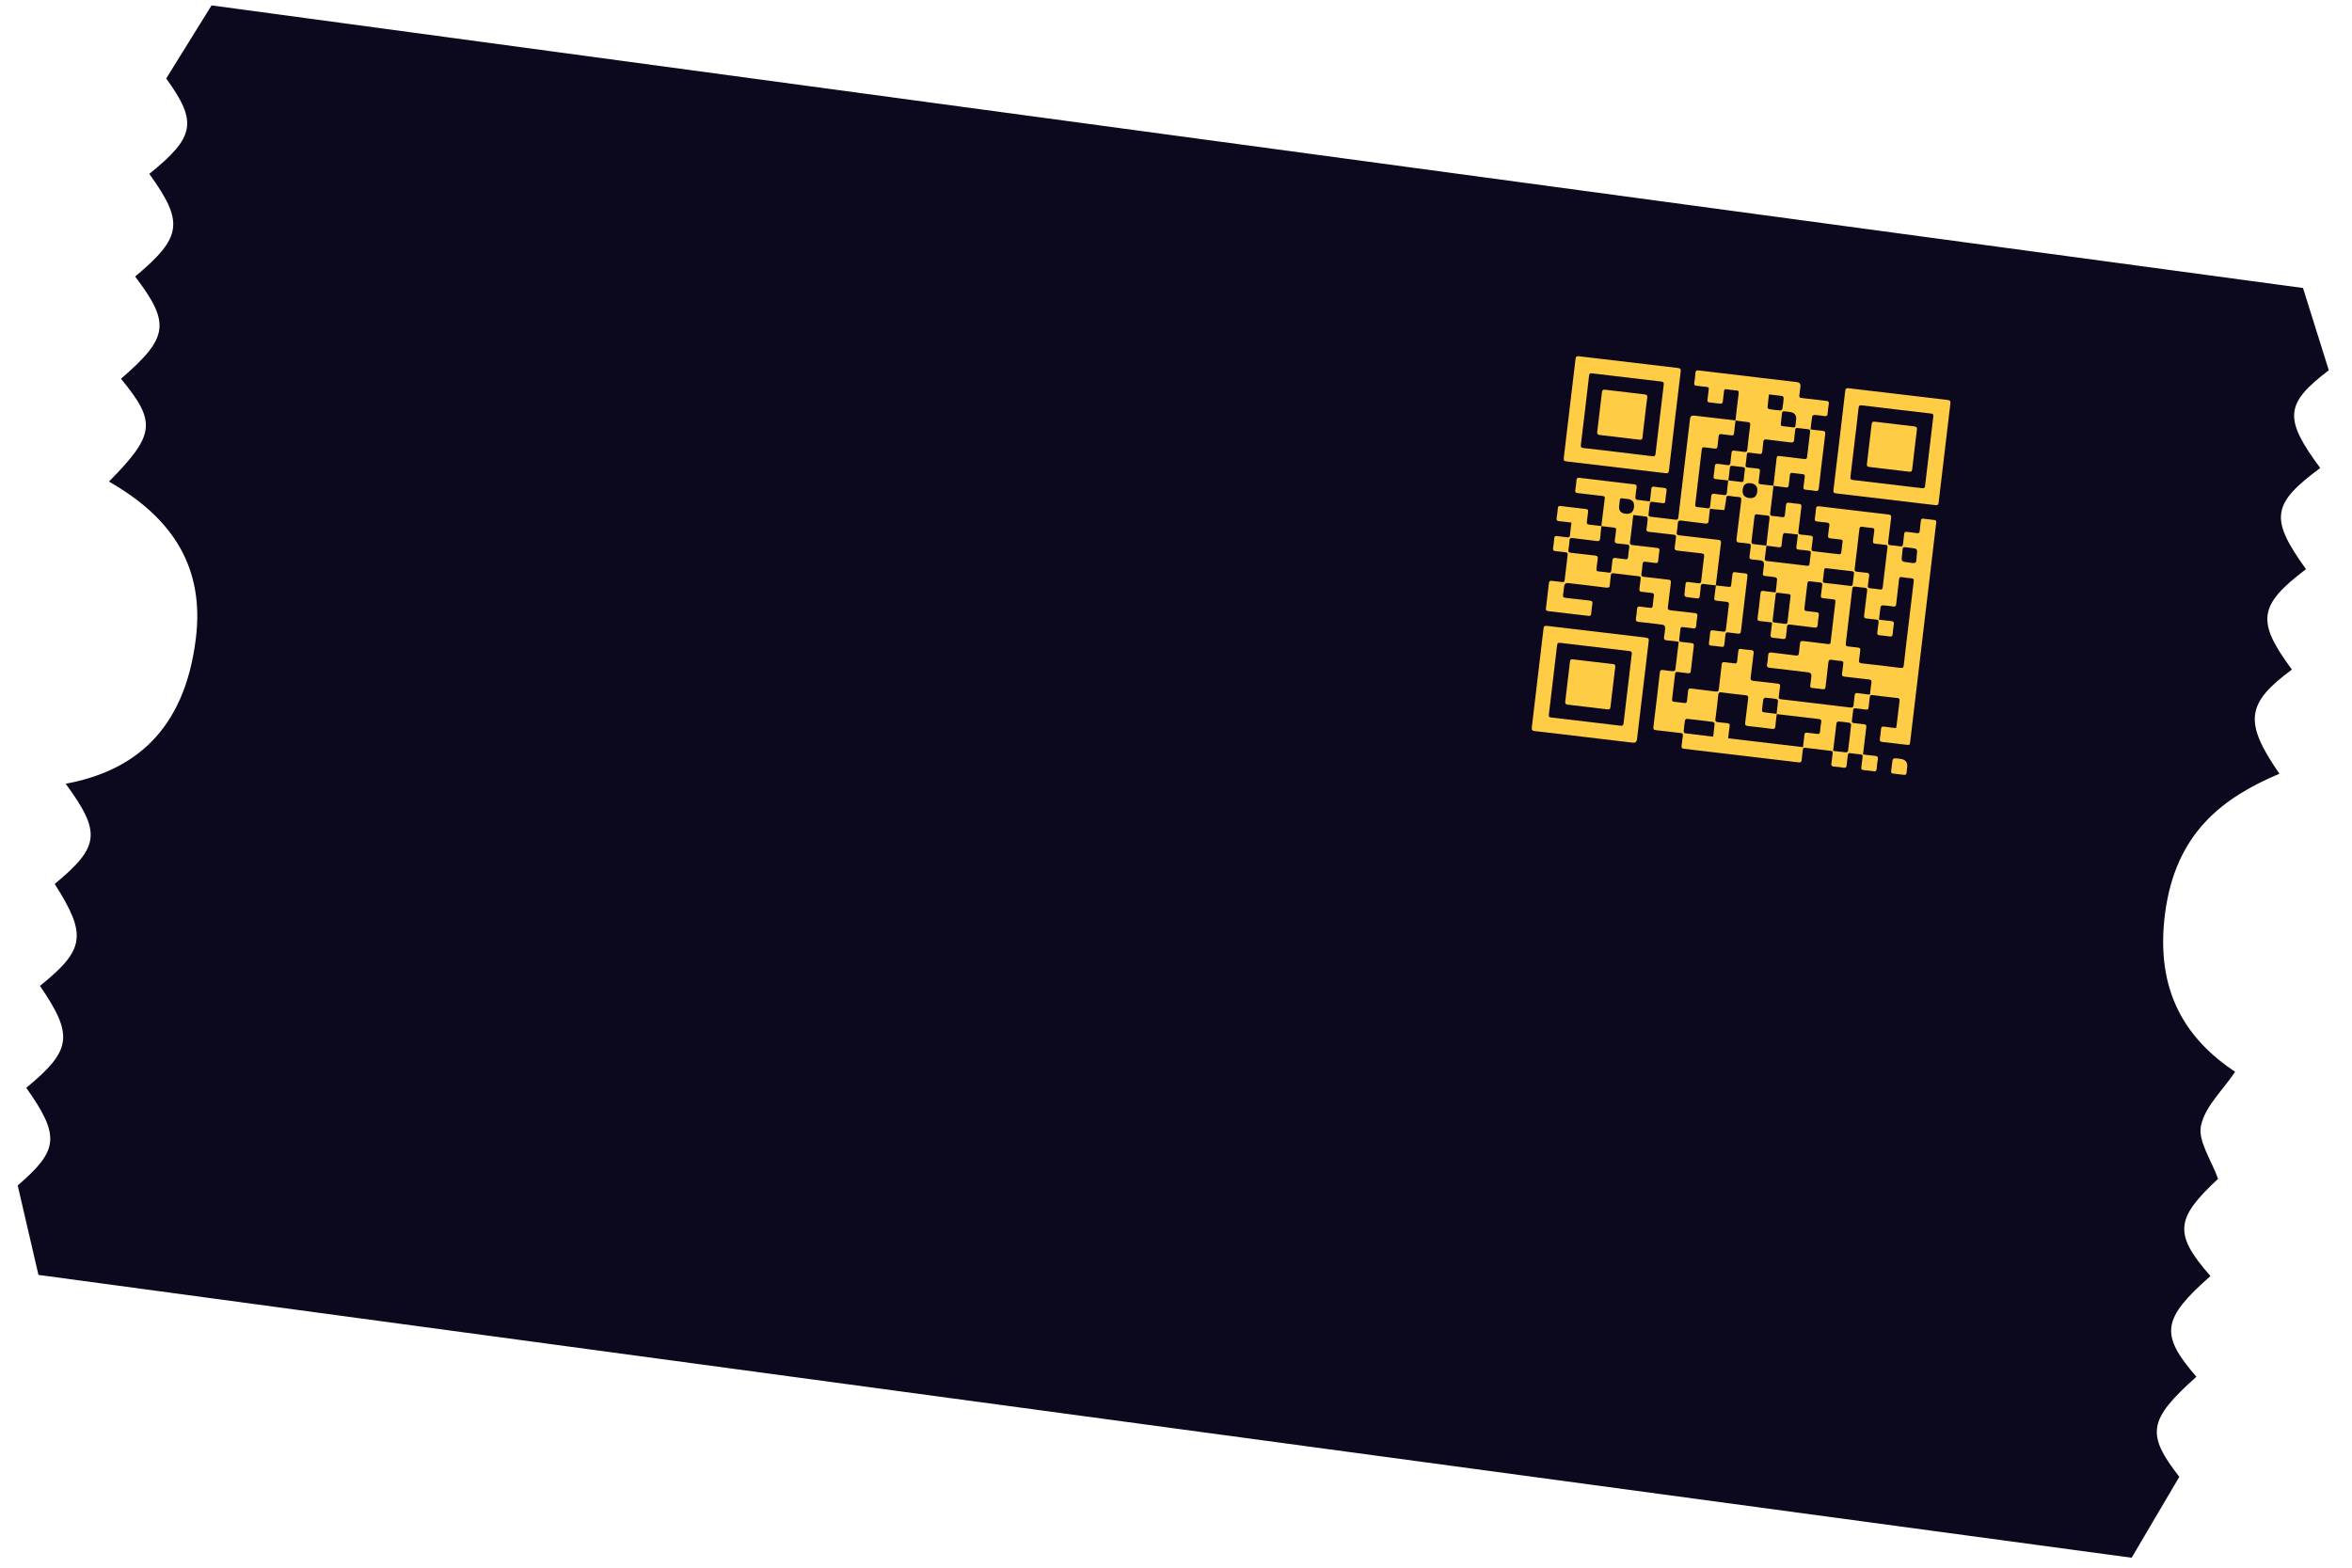 <svg width="234" height="156" viewBox="0 0 234 156" fill="none" xmlns="http://www.w3.org/2000/svg">
<path d="M229.125 28.659C230.098 31.741 230.882 34.256 231.692 36.844C227.35 40.153 227.154 41.602 230.838 46.572C225.998 50.159 225.803 51.597 229.424 56.639C224.681 60.228 224.458 61.811 228.021 66.627C223.477 69.989 223.203 71.819 226.779 76.994C221.249 79.335 216.472 82.782 215.407 90.856C214.359 98.806 217.637 103.502 222.372 106.655C221.099 108.546 219.363 110.121 218.971 112.039C218.662 113.541 220.022 115.466 220.676 117.306C216.415 121.26 216.243 122.793 219.918 126.978C215.083 131.246 214.866 132.784 218.519 137.001C213.697 141.306 213.517 142.699 216.819 146.96C215.349 149.448 213.934 151.861 212.075 155.01L3.825 126.865C3.081 123.664 2.443 120.915 1.762 117.964C5.82 114.467 6.018 113.065 2.614 108.248C7.149 104.503 7.339 103.031 3.977 98.104C8.457 94.491 8.671 93.045 5.444 87.964C9.912 84.257 10.101 82.853 6.536 77.991C13.31 76.728 18.363 72.754 19.488 63.513C20.329 56.63 17.358 51.629 10.838 47.924C15.434 43.266 15.588 41.996 12.036 37.69C16.776 33.593 16.977 32.179 13.446 27.518C18.127 23.598 18.326 22.126 14.853 17.3C19.432 13.62 19.653 12.117 16.534 7.811C17.916 5.577 19.274 3.386 21.049 0.537L229.133 28.66L229.125 28.659Z" fill="#0C081E"/>
<g clip-path="url(#clip0_563_2165)">
<path d="M176.444 48.338C176.336 49.239 176.234 50.142 176.115 51.042C176.086 51.264 176.156 51.335 176.366 51.349C176.668 51.371 176.97 51.405 177.268 51.456C177.476 51.491 177.569 51.444 177.583 51.218C177.602 50.907 177.665 50.599 177.685 50.288C177.7 50.051 177.807 49.995 178.025 50.028C178.342 50.078 178.661 50.116 178.981 50.143C179.183 50.16 179.245 50.24 179.218 50.443C179.114 51.243 179.035 52.047 178.923 52.847C178.887 53.106 178.966 53.188 179.213 53.202C179.524 53.22 179.832 53.277 180.143 53.306C180.323 53.323 180.378 53.407 180.355 53.58C180.308 53.916 180.279 54.255 180.23 54.59C180.203 54.77 180.265 54.834 180.441 54.854C181.271 54.946 182.1 55.044 182.928 55.149C183.108 55.172 183.178 55.111 183.195 54.936C183.227 54.599 183.269 54.261 183.315 53.925C183.336 53.773 183.281 53.706 183.129 53.69C182.791 53.655 182.455 53.603 182.117 53.574C181.918 53.557 181.843 53.481 181.876 53.276C181.924 52.977 181.931 52.671 181.992 52.376C182.051 52.089 181.946 52.001 181.675 51.99C181.382 51.977 181.093 51.917 180.8 51.893C180.605 51.877 180.522 51.81 180.557 51.599C180.61 51.274 180.648 50.944 180.675 50.616C180.691 50.408 180.785 50.357 180.981 50.381C183.285 50.658 185.591 50.933 187.896 51.199C188.134 51.227 188.174 51.325 188.146 51.541C188.041 52.341 187.96 53.145 187.852 53.945C187.822 54.166 187.885 54.241 188.098 54.256C188.409 54.279 188.72 54.315 189.027 54.366C189.248 54.403 189.321 54.319 189.337 54.109C189.363 53.781 189.415 53.454 189.449 53.125C189.465 52.963 189.535 52.902 189.701 52.926C190.028 52.972 190.358 52.994 190.684 53.048C190.894 53.084 190.983 53.036 190.997 52.811C191.018 52.482 191.075 52.155 191.106 51.826C191.121 51.67 191.177 51.589 191.348 51.612C191.712 51.659 192.076 51.701 192.441 51.742C192.603 51.76 192.663 51.84 192.635 52.002C192.61 52.146 192.599 52.293 192.582 52.439C191.739 59.546 190.896 66.652 190.051 73.758C190.005 74.151 190.003 74.152 189.616 74.107C188.842 74.015 188.068 73.915 187.292 73.836C187.061 73.812 186.994 73.722 187.03 73.5C187.081 73.183 187.116 72.864 187.143 72.544C187.16 72.344 187.238 72.275 187.443 72.306C187.832 72.366 188.223 72.403 188.628 72.451C188.651 72.371 188.676 72.313 188.684 72.254C188.785 71.416 188.879 70.577 188.986 69.74C189.01 69.553 188.964 69.481 188.769 69.46C187.947 69.373 187.127 69.275 186.309 69.168C186.101 69.141 186.033 69.209 186.018 69.409C185.995 69.729 185.938 70.046 185.912 70.366C185.896 70.567 185.819 70.639 185.614 70.607C185.288 70.556 184.958 70.532 184.631 70.485C184.454 70.46 184.381 70.521 184.364 70.698C184.334 71.036 184.293 71.373 184.244 71.709C184.22 71.878 184.281 71.94 184.444 71.955C184.773 71.987 185.099 72.043 185.428 72.066C185.651 72.081 185.701 72.172 185.673 72.383C185.57 73.165 185.483 73.95 185.391 74.733C185.379 74.832 185.367 74.931 185.35 75.075C185.747 75.122 186.124 75.184 186.504 75.207C186.782 75.224 186.872 75.324 186.818 75.602C186.76 75.898 186.734 76.201 186.709 76.503C186.693 76.701 186.617 76.781 186.411 76.749C186.076 76.698 185.738 76.659 185.4 76.629C185.203 76.612 185.157 76.52 185.184 76.337C185.233 76.002 185.26 75.662 185.308 75.327C185.334 75.149 185.272 75.08 185.095 75.064C184.766 75.036 184.437 75 184.111 74.947C183.911 74.915 183.85 74.996 183.834 75.176C183.804 75.495 183.749 75.813 183.726 76.133C183.709 76.366 183.609 76.428 183.387 76.391C183.08 76.339 182.769 76.303 182.458 76.28C182.246 76.265 182.168 76.188 182.204 75.968C182.258 75.643 182.28 75.312 182.327 74.985C182.351 74.817 182.314 74.732 182.127 74.712C181.288 74.619 180.45 74.519 179.613 74.414C179.448 74.393 179.376 74.444 179.361 74.609C179.327 74.946 179.274 75.283 179.246 75.621C179.229 75.818 179.161 75.889 178.952 75.864C175.144 75.408 171.336 74.956 167.527 74.508C167.337 74.486 167.274 74.409 167.301 74.222C167.348 73.895 167.372 73.565 167.423 73.239C167.454 73.041 167.399 72.961 167.191 72.939C166.379 72.853 165.57 72.744 164.758 72.659C164.529 72.635 164.47 72.553 164.498 72.326C164.719 70.533 164.933 68.738 165.136 66.942C165.165 66.692 165.261 66.638 165.492 66.678C165.817 66.733 166.146 66.769 166.475 66.792C166.541 66.796 166.669 66.713 166.676 66.658C166.796 65.74 166.902 64.821 167.017 63.856C166.616 63.809 166.238 63.747 165.857 63.724C165.584 63.708 165.514 63.598 165.564 63.342C165.614 63.081 165.631 62.814 165.662 62.55C165.69 62.314 165.581 62.182 165.336 62.153C164.571 62.062 163.807 61.96 163.04 61.886C162.779 61.86 162.715 61.762 162.759 61.516C162.813 61.21 162.842 60.898 162.87 60.588C162.887 60.4 162.963 60.332 163.155 60.361C163.491 60.411 163.83 60.437 164.166 60.486C164.347 60.514 164.414 60.448 164.43 60.273C164.46 59.944 164.497 59.615 164.547 59.289C164.576 59.101 164.519 59.02 164.326 59.003C163.998 58.975 163.671 58.919 163.342 58.892C163.134 58.875 163.079 58.781 163.107 58.586C163.156 58.259 163.183 57.929 163.229 57.602C163.251 57.449 163.224 57.364 163.046 57.344C162.198 57.25 161.351 57.149 160.504 57.042C160.327 57.02 160.279 57.097 160.265 57.252C160.236 57.553 160.179 57.852 160.166 58.154C160.153 58.426 160.064 58.511 159.778 58.473C158.531 58.31 157.282 58.171 156.034 58.023C155.782 57.993 155.641 58.108 155.61 58.368C155.58 58.623 155.563 58.881 155.515 59.132C155.47 59.371 155.522 59.47 155.788 59.496C156.583 59.571 157.374 59.685 158.167 59.766C158.399 59.79 158.46 59.878 158.423 60.099C158.369 60.425 158.336 60.754 158.305 61.083C158.289 61.246 158.216 61.308 158.055 61.288C156.706 61.126 155.358 60.965 154.009 60.808C153.83 60.787 153.784 60.701 153.806 60.529C153.911 59.692 154.011 58.854 154.104 58.015C154.126 57.818 154.217 57.772 154.398 57.797C154.733 57.845 155.073 57.872 155.408 57.921C155.588 57.948 155.65 57.884 155.67 57.709C155.761 56.879 155.859 56.049 155.965 55.221C155.988 55.04 155.924 54.972 155.752 54.956C155.414 54.922 155.078 54.871 154.74 54.839C154.555 54.821 154.485 54.748 154.515 54.555C154.568 54.22 154.605 53.882 154.636 53.544C154.652 53.376 154.727 53.321 154.887 53.342C155.224 53.386 155.562 53.415 155.898 53.465C156.091 53.493 156.184 53.447 156.201 53.234C156.234 52.835 156.292 52.437 156.344 52.003C155.93 51.954 155.543 51.896 155.153 51.866C154.92 51.848 154.827 51.776 154.873 51.526C154.931 51.211 154.959 50.89 154.989 50.57C155.005 50.395 155.08 50.331 155.256 50.353C156.103 50.458 156.95 50.559 157.798 50.655C157.983 50.675 158.023 50.766 158 50.933C157.953 51.26 157.928 51.59 157.877 51.916C157.848 52.105 157.904 52.183 158.096 52.202C158.507 52.242 158.915 52.298 159.325 52.348C159.282 52.749 159.227 53.149 159.201 53.551C159.185 53.806 159.086 53.87 158.836 53.835C158.036 53.725 157.233 53.645 156.432 53.541C156.241 53.516 156.169 53.567 156.154 53.761C156.131 54.072 156.099 54.383 156.043 54.689C155.999 54.926 156.089 54.986 156.307 55.008C157.1 55.091 157.891 55.201 158.685 55.281C158.933 55.306 158.994 55.401 158.954 55.633C158.9 55.95 158.881 56.271 158.834 56.588C158.809 56.758 158.849 56.845 159.035 56.862C159.373 56.892 159.711 56.931 160.046 56.981C160.23 57.01 160.291 56.937 160.307 56.765C160.336 56.446 160.391 56.129 160.414 55.809C160.431 55.575 160.512 55.483 160.759 55.527C161.075 55.584 161.397 55.6 161.714 55.647C161.892 55.673 161.964 55.614 161.979 55.436C162.008 55.107 162.047 54.779 162.096 54.453C162.123 54.274 162.062 54.204 161.885 54.188C161.584 54.162 161.285 54.103 160.983 54.089C160.711 54.075 160.609 53.981 160.663 53.698C160.722 53.392 160.736 53.078 160.781 52.77C160.807 52.597 160.755 52.518 160.573 52.501C160.153 52.461 159.735 52.405 159.316 52.355C159.429 51.436 159.537 50.516 159.657 49.598C159.683 49.396 159.578 49.37 159.425 49.352C158.605 49.258 157.786 49.153 156.965 49.065C156.767 49.044 156.69 48.982 156.725 48.773C156.778 48.447 156.814 48.118 156.842 47.79C156.858 47.594 156.926 47.522 157.137 47.548C158.948 47.77 160.76 47.984 162.573 48.194C162.785 48.218 162.859 48.293 162.823 48.51C162.768 48.844 162.731 49.182 162.706 49.52C162.701 49.589 162.778 49.719 162.832 49.727C163.256 49.794 163.683 49.837 164.144 49.892C164.194 49.471 164.251 49.083 164.283 48.693C164.301 48.462 164.393 48.396 164.619 48.435C164.935 48.49 165.255 48.52 165.575 48.55C165.758 48.568 165.834 48.637 165.804 48.832C165.752 49.176 165.713 49.523 165.68 49.87C165.665 50.036 165.595 50.09 165.431 50.067C165.095 50.02 164.756 49.993 164.421 49.942C164.236 49.913 164.148 49.962 164.131 50.157C164.1 50.495 164.058 50.832 164.012 51.168C163.99 51.331 164.05 51.399 164.214 51.418C165.043 51.511 165.872 51.607 166.699 51.715C166.921 51.744 166.963 51.639 166.983 51.457C167.079 50.6 167.184 49.745 167.285 48.889C167.57 46.485 167.856 44.081 168.141 41.677C168.17 41.436 168.304 41.33 168.544 41.358C169.919 41.517 171.295 41.676 172.67 41.835C172.62 42.245 172.558 42.654 172.526 43.065C172.508 43.301 172.413 43.356 172.193 43.318C171.886 43.265 171.573 43.25 171.265 43.201C171.071 43.17 171.001 43.239 170.985 43.426C170.958 43.746 170.902 44.063 170.878 44.384C170.862 44.596 170.782 44.673 170.564 44.637C170.238 44.585 169.908 44.562 169.582 44.515C169.413 44.49 169.33 44.533 169.308 44.717C169.096 46.548 168.878 48.379 168.657 50.21C168.637 50.379 168.697 50.44 168.857 50.456C169.195 50.488 169.533 50.524 169.868 50.577C170.068 50.608 170.126 50.524 170.141 50.344C170.167 50.043 170.227 49.744 170.241 49.442C170.254 49.164 170.376 49.103 170.629 49.149C170.899 49.198 171.177 49.204 171.447 49.254C171.688 49.3 171.797 49.243 171.813 48.979C171.838 48.586 171.899 48.195 171.945 47.803C172.372 47.854 172.799 47.901 173.225 47.958C173.385 47.98 173.462 47.935 173.478 47.767C173.511 47.421 173.55 47.076 173.601 46.732C173.626 46.563 173.563 46.498 173.405 46.481C173.06 46.444 172.714 46.407 172.371 46.356C172.176 46.327 172.116 46.403 172.099 46.588C172.061 46.997 172.003 47.405 171.954 47.812C171.534 47.765 171.116 47.712 170.697 47.672C170.518 47.655 170.461 47.576 170.486 47.402C170.534 47.066 170.578 46.73 170.605 46.392C170.622 46.179 170.723 46.132 170.914 46.16C171.213 46.205 171.518 46.217 171.813 46.276C172.075 46.328 172.152 46.23 172.167 45.987C172.186 45.676 172.243 45.368 172.27 45.057C172.286 44.881 172.358 44.819 172.536 44.844C172.862 44.892 173.193 44.915 173.519 44.967C173.724 44.999 173.817 44.949 173.84 44.726C173.926 43.914 174.022 43.104 174.129 42.295C174.157 42.083 174.081 42.022 173.887 42.001C173.477 41.958 173.07 41.896 172.661 41.841C172.765 40.948 172.862 40.054 172.977 39.163C173.004 38.953 172.965 38.862 172.738 38.849C172.418 38.831 172.099 38.786 171.782 38.737C171.605 38.71 171.532 38.759 171.517 38.942C171.489 39.28 171.434 39.616 171.403 39.953C171.386 40.132 171.305 40.192 171.132 40.169C170.777 40.122 170.422 40.079 170.066 40.043C169.899 40.025 169.852 39.945 169.874 39.784C169.922 39.439 169.951 39.091 170.002 38.746C170.028 38.576 169.97 38.518 169.805 38.503C169.467 38.473 169.131 38.419 168.793 38.389C168.607 38.372 168.534 38.299 168.562 38.108C168.61 37.781 168.657 37.453 168.677 37.124C168.693 36.862 168.821 36.84 169.042 36.867C171.383 37.15 173.724 37.425 176.066 37.703C176.968 37.81 177.87 37.917 178.772 38.024C179.036 38.055 179.153 38.199 179.124 38.454C179.09 38.746 179.064 39.039 179.017 39.328C178.986 39.523 179.056 39.586 179.243 39.606C180.055 39.694 180.865 39.801 181.676 39.888C181.894 39.911 181.987 39.975 181.945 40.213C181.889 40.529 181.856 40.849 181.83 41.169C181.814 41.376 181.722 41.433 181.524 41.404C181.189 41.353 180.851 41.311 180.513 41.29C180.44 41.285 180.304 41.377 180.295 41.439C180.227 41.854 180.186 42.273 180.132 42.732C180.536 42.78 180.915 42.837 181.295 42.865C181.54 42.883 181.622 42.961 181.589 43.223C181.367 45.007 181.157 46.793 180.952 48.58C180.927 48.796 180.862 48.891 180.627 48.851C180.301 48.795 179.972 48.763 179.643 48.733C179.468 48.717 179.403 48.65 179.429 48.469C179.478 48.134 179.503 47.794 179.553 47.459C179.58 47.286 179.537 47.201 179.354 47.184C179.016 47.151 178.679 47.11 178.343 47.064C178.172 47.041 178.09 47.091 178.075 47.276C178.046 47.614 177.992 47.949 177.959 48.287C177.942 48.461 177.871 48.527 177.692 48.502C177.274 48.442 176.855 48.395 176.436 48.343C176.542 47.442 176.654 46.541 176.748 45.638C176.772 45.409 176.853 45.351 177.079 45.381C177.887 45.489 178.699 45.574 179.508 45.677C179.697 45.702 179.771 45.647 179.792 45.456C179.883 44.627 179.982 43.798 180.086 42.97C180.106 42.809 180.064 42.732 179.896 42.715C179.549 42.682 179.203 42.641 178.858 42.592C178.695 42.57 178.622 42.622 178.607 42.789C178.578 43.099 178.516 43.408 178.504 43.718C178.494 44.011 178.37 44.058 178.104 44.021C177.342 43.914 176.574 43.843 175.811 43.738C175.558 43.704 175.437 43.75 175.425 44.03C175.411 44.34 175.35 44.648 175.322 44.959C175.306 45.135 175.236 45.195 175.056 45.168C174.72 45.117 174.382 45.09 174.046 45.043C173.887 45.02 173.809 45.059 173.793 45.231C173.761 45.578 173.719 45.924 173.669 46.269C173.646 46.438 173.71 46.5 173.871 46.516C174.209 46.549 174.544 46.601 174.882 46.631C175.062 46.648 175.118 46.723 175.092 46.9C175.043 47.244 175.013 47.592 174.965 47.937C174.942 48.101 174.997 48.17 175.162 48.187C175.591 48.23 176.018 48.285 176.447 48.335L176.444 48.338ZM175.73 54.302C175.834 53.401 175.935 52.499 176.047 51.598C176.072 51.402 176.028 51.312 175.818 51.296C175.489 51.272 175.161 51.227 174.834 51.181C174.667 51.158 174.575 51.197 174.555 51.381C174.46 52.219 174.36 53.058 174.256 53.895C174.236 54.059 174.294 54.127 174.457 54.144C174.886 54.188 175.314 54.244 175.741 54.295C175.689 54.722 175.639 55.151 175.582 55.578C175.562 55.722 175.602 55.803 175.758 55.822C177.106 55.979 178.454 56.138 179.801 56.301C179.961 56.32 180.014 56.251 180.029 56.106C180.065 55.76 180.102 55.413 180.152 55.068C180.177 54.893 180.122 54.817 179.943 54.801C179.614 54.772 179.288 54.717 178.959 54.691C178.755 54.676 178.69 54.603 178.723 54.397C178.783 54.009 178.819 53.618 178.87 53.19C178.407 53.135 177.973 53.076 177.538 53.041C177.487 53.037 177.388 53.159 177.376 53.233C177.321 53.558 177.281 53.887 177.255 54.215C177.239 54.416 177.166 54.486 176.96 54.455C176.552 54.393 176.141 54.352 175.731 54.303L175.73 54.302ZM170.715 58.249C170.342 58.208 169.966 58.183 169.596 58.119C169.33 58.073 169.209 58.125 169.201 58.419C169.192 58.729 169.13 59.038 169.098 59.348C169.082 59.495 169.015 59.563 168.864 59.545C168.491 59.5 168.115 59.466 167.745 59.402C167.677 59.391 167.576 59.261 167.581 59.191C167.605 58.825 167.663 58.461 167.699 58.096C167.714 57.941 167.784 57.894 167.934 57.914C168.279 57.96 168.627 57.989 168.972 58.042C169.164 58.071 169.232 58.004 169.253 57.816C169.342 57.005 169.436 56.194 169.542 55.384C169.57 55.171 169.512 55.091 169.295 55.068C168.501 54.984 167.71 54.875 166.916 54.794C166.67 54.769 166.574 54.692 166.622 54.434C166.676 54.137 166.684 53.831 166.737 53.533C166.777 53.311 166.718 53.226 166.485 53.202C165.672 53.118 164.863 53.009 164.051 52.922C163.85 52.901 163.78 52.833 163.814 52.627C163.867 52.301 163.904 51.972 163.928 51.643C163.934 51.566 163.872 51.422 163.824 51.415C163.392 51.347 162.957 51.302 162.508 51.249C162.488 51.362 162.47 51.441 162.46 51.521C162.365 52.313 162.281 53.107 162.172 53.898C162.14 54.137 162.2 54.22 162.443 54.245C163.246 54.327 164.047 54.434 164.849 54.523C165.041 54.544 165.129 54.599 165.093 54.814C165.037 55.148 165.003 55.487 164.972 55.825C164.956 55.992 164.885 56.047 164.723 56.024C164.395 55.979 164.065 55.957 163.739 55.902C163.528 55.867 163.435 55.925 163.418 56.145C163.393 56.465 163.354 56.784 163.304 57.101C163.272 57.303 163.336 57.377 163.54 57.399C164.352 57.486 165.161 57.595 165.973 57.679C166.204 57.703 166.261 57.788 166.231 58.013C166.125 58.804 166.048 59.599 165.94 60.389C165.906 60.633 165.975 60.708 166.214 60.732C167.007 60.812 167.799 60.924 168.592 61.004C168.838 61.029 168.903 61.121 168.862 61.356C168.807 61.662 168.775 61.974 168.75 62.285C168.734 62.491 168.642 62.552 168.446 62.524C168.11 62.476 167.771 62.445 167.435 62.399C167.273 62.377 167.2 62.43 167.184 62.598C167.153 62.935 167.113 63.273 167.064 63.609C167.038 63.785 167.09 63.86 167.271 63.876C167.609 63.905 167.945 63.959 168.283 63.99C168.467 64.007 168.539 64.075 168.515 64.271C168.408 65.108 168.31 65.946 168.216 66.785C168.196 66.965 168.116 67.019 167.944 66.995C167.599 66.947 167.251 66.915 166.906 66.867C166.743 66.845 166.673 66.896 166.654 67.063C166.56 67.902 166.461 68.74 166.356 69.577C166.336 69.741 166.383 69.814 166.549 69.831C166.896 69.866 167.242 69.907 167.588 69.954C167.754 69.977 167.82 69.914 167.836 69.751C167.866 69.422 167.923 69.095 167.946 68.766C167.961 68.545 168.051 68.49 168.263 68.518C169.063 68.623 169.867 68.704 170.667 68.813C170.909 68.846 170.989 68.775 171.013 68.537C171.096 67.734 171.203 66.933 171.29 66.131C171.312 65.93 171.385 65.86 171.589 65.892C171.915 65.943 172.245 65.969 172.573 66.012C172.732 66.034 172.809 65.983 172.826 65.814C172.858 65.467 172.911 65.122 172.945 64.775C172.961 64.611 173.033 64.552 173.196 64.574C173.532 64.62 173.869 64.668 174.207 64.691C174.441 64.707 174.494 64.804 174.465 65.025C174.36 65.817 174.28 66.611 174.174 67.402C174.142 67.638 174.197 67.725 174.442 67.75C175.246 67.83 176.046 67.941 176.849 68.025C177.066 68.047 177.13 68.124 177.094 68.339C177.04 68.664 177.02 68.995 176.97 69.322C176.943 69.501 177.004 69.566 177.181 69.584C177.673 69.633 178.165 69.697 178.657 69.755C180.461 69.969 182.265 70.18 184.068 70.402C184.307 70.432 184.403 70.373 184.416 70.129C184.431 69.845 184.493 69.564 184.508 69.281C184.521 69.022 184.611 68.927 184.883 68.976C185.251 69.043 185.626 69.07 186.042 69.119C186.091 68.705 186.127 68.314 186.187 67.927C186.22 67.713 186.157 67.636 185.94 67.613C185.146 67.53 184.355 67.422 183.561 67.339C183.322 67.314 183.215 67.246 183.268 66.98C183.328 66.675 183.338 66.36 183.386 66.052C183.416 65.866 183.366 65.783 183.17 65.768C182.868 65.745 182.566 65.714 182.268 65.66C182.024 65.615 181.927 65.676 181.901 65.938C181.822 66.742 181.713 67.542 181.625 68.344C181.603 68.543 181.527 68.614 181.323 68.582C180.988 68.528 180.649 68.492 180.311 68.462C180.129 68.445 180.08 68.363 180.106 68.191C180.149 67.901 180.177 67.608 180.213 67.316C180.242 67.068 180.133 66.929 179.886 66.9C178.62 66.75 177.353 66.597 176.087 66.451C175.886 66.428 175.758 66.384 175.804 66.131C175.861 65.825 175.896 65.513 175.914 65.203C175.929 64.951 176.039 64.905 176.269 64.935C177.069 65.042 177.873 65.124 178.673 65.229C178.875 65.255 178.958 65.201 178.973 64.995C178.998 64.684 179.057 64.376 179.077 64.065C179.093 63.818 179.2 63.763 179.434 63.794C180.243 63.901 181.055 63.987 181.865 64.089C182.02 64.108 182.109 64.086 182.129 63.91C182.285 62.571 182.443 61.231 182.605 59.892C182.625 59.729 182.57 59.658 182.404 59.642C182.066 59.61 181.73 59.556 181.392 59.527C181.203 59.511 181.137 59.438 181.167 59.246C181.218 58.91 181.244 58.571 181.292 58.235C181.317 58.065 181.273 57.978 181.089 57.961C180.751 57.931 180.413 57.889 180.077 57.843C179.9 57.818 179.834 57.885 179.815 58.062C179.725 58.883 179.629 59.703 179.524 60.522C179.5 60.708 179.547 60.792 179.742 60.809C180.07 60.837 180.397 60.891 180.726 60.921C180.912 60.938 180.984 61.01 180.954 61.203C180.904 61.529 180.86 61.858 180.838 62.187C180.823 62.418 180.734 62.476 180.509 62.446C179.709 62.339 178.905 62.257 178.105 62.152C177.897 62.124 177.804 62.166 177.79 62.391C177.77 62.711 177.71 63.028 177.685 63.348C177.669 63.556 177.581 63.614 177.383 63.584C177.075 63.536 176.764 63.496 176.454 63.475C176.207 63.458 176.116 63.369 176.16 63.11C176.225 62.734 176.255 62.351 176.304 61.943C175.876 61.892 175.487 61.836 175.095 61.803C174.889 61.786 174.835 61.709 174.861 61.506C174.968 60.687 175.068 59.867 175.152 59.046C175.175 58.822 175.257 58.772 175.467 58.806C175.853 58.866 176.242 58.902 176.658 58.951C176.714 58.48 176.773 58.054 176.805 57.627C176.809 57.567 176.688 57.454 176.612 57.441C176.278 57.383 175.939 57.346 175.602 57.315C175.426 57.3 175.361 57.234 175.391 57.052C175.436 56.772 175.46 56.487 175.494 56.206C175.525 55.944 175.405 55.797 175.135 55.765C174.871 55.734 174.608 55.69 174.343 55.674C174.107 55.661 174.019 55.577 174.062 55.33C174.12 55.005 174.138 54.674 174.184 54.347C174.207 54.184 174.156 54.111 173.989 54.095C173.688 54.068 173.389 54.008 173.087 53.995C172.814 53.983 172.733 53.897 172.771 53.61C172.937 52.345 173.071 51.077 173.234 49.812C173.267 49.555 173.195 49.466 172.946 49.451C172.653 49.434 172.36 49.401 172.072 49.347C171.824 49.301 171.73 49.391 171.736 49.628C171.738 49.683 171.727 49.738 171.718 49.792C171.665 50.114 171.612 50.436 171.558 50.758C171.241 50.732 170.923 50.708 170.606 50.68C170.461 50.667 170.318 50.646 170.129 50.624C170.08 51.038 170.023 51.426 169.992 51.816C169.973 52.056 169.882 52.127 169.642 52.095C168.86 51.99 168.074 51.915 167.293 51.806C167.024 51.767 166.933 51.848 166.921 52.109C166.909 52.383 166.875 52.659 166.824 52.928C166.779 53.169 166.859 53.246 167.098 53.273C168.393 53.415 169.686 53.578 170.98 53.724C171.179 53.747 171.246 53.812 171.22 54.019C171.043 55.429 170.876 56.841 170.706 58.253L170.713 58.248L170.715 58.249ZM186.94 61.662C187.379 61.714 187.777 61.768 188.176 61.806C188.378 61.825 188.445 61.912 188.416 62.111C188.366 62.447 188.328 62.784 188.295 63.122C188.279 63.296 188.204 63.362 188.027 63.337C187.682 63.288 187.336 63.245 186.989 63.215C186.791 63.197 186.746 63.107 186.774 62.925C186.822 62.607 186.842 62.286 186.893 61.969C186.927 61.762 186.878 61.666 186.652 61.651C186.341 61.632 186.033 61.569 185.722 61.55C185.487 61.535 185.434 61.439 185.464 61.215C185.57 60.416 185.652 59.613 185.758 58.812C185.789 58.584 185.719 58.497 185.493 58.482C185.191 58.462 184.89 58.423 184.591 58.376C184.401 58.347 184.308 58.388 184.283 58.601C184.074 60.414 183.859 62.226 183.637 64.037C183.611 64.251 183.691 64.311 183.883 64.328C184.203 64.356 184.52 64.409 184.84 64.437C185.045 64.454 185.105 64.545 185.075 64.743C185.028 65.042 185.014 65.346 184.962 65.644C184.92 65.883 184.973 65.982 185.238 66.011C186.515 66.147 187.789 66.3 189.063 66.463C189.299 66.493 189.38 66.445 189.407 66.199C189.557 64.831 189.725 63.467 189.887 62.101C190.056 60.68 190.221 59.26 190.397 57.84C190.422 57.64 190.377 57.558 190.169 57.544C189.858 57.523 189.547 57.488 189.24 57.433C189.02 57.393 188.954 57.466 188.932 57.68C188.848 58.492 188.74 59.3 188.653 60.112C188.631 60.312 188.558 60.383 188.355 60.352C188.011 60.3 187.664 60.258 187.317 60.235C187.245 60.23 187.11 60.321 187.1 60.383C187.033 60.789 186.993 61.199 186.939 61.66L186.94 61.662ZM176.768 71.057C176.717 71.486 176.66 71.875 176.629 72.267C176.611 72.494 176.525 72.561 176.298 72.531C175.507 72.426 174.715 72.329 173.921 72.25C173.671 72.225 173.596 72.146 173.63 71.89C173.74 71.09 173.82 70.287 173.925 69.487C173.952 69.284 173.896 69.208 173.693 69.186C172.881 69.099 172.07 69.003 171.261 68.897C171.043 68.868 170.974 68.939 170.951 69.15C170.868 69.944 170.777 70.737 170.668 71.527C170.633 71.778 170.716 71.852 170.949 71.866C171.233 71.882 171.514 71.946 171.797 71.958C172.062 71.969 172.116 72.082 172.076 72.326C172.013 72.701 171.981 73.082 171.935 73.466L179.38 74.35C179.429 73.935 179.483 73.538 179.52 73.139C179.537 72.952 179.608 72.881 179.8 72.91C180.108 72.957 180.421 72.973 180.728 73.027C180.959 73.067 181.068 73.013 181.083 72.762C181.1 72.46 181.139 72.158 181.19 71.861C181.226 71.646 181.158 71.573 180.94 71.549C179.709 71.412 178.48 71.261 177.25 71.115C177.106 71.098 176.962 71.081 176.769 71.058L176.768 71.057ZM184.763 54.596C184.684 55.261 184.611 55.926 184.523 56.59C184.497 56.79 184.552 56.875 184.757 56.892C185.077 56.917 185.394 56.974 185.714 56.998C185.934 57.015 185.993 57.107 185.958 57.319C185.906 57.626 185.89 57.94 185.84 58.248C185.807 58.452 185.877 58.527 186.079 58.542C186.408 58.568 186.736 58.61 187.063 58.658C187.232 58.682 187.291 58.618 187.31 58.457C187.464 57.127 187.621 55.797 187.783 54.468C187.803 54.303 187.758 54.234 187.59 54.219C187.261 54.189 186.935 54.129 186.606 54.109C186.366 54.094 186.316 53.989 186.35 53.772C186.401 53.446 186.426 53.116 186.472 52.789C186.495 52.625 186.438 52.554 186.272 52.538C185.943 52.508 185.614 52.472 185.288 52.42C185.088 52.389 185.01 52.45 184.989 52.655C184.922 53.303 184.839 53.949 184.762 54.596L184.763 54.596ZM177.989 60.61C178.038 60.191 178.084 59.772 178.14 59.354C178.16 59.204 178.117 59.132 177.962 59.116C177.606 59.08 177.25 59.039 176.896 58.989C176.72 58.964 176.675 59.048 176.658 59.201C176.564 60.03 176.466 60.859 176.362 61.688C176.341 61.86 176.385 61.942 176.569 61.958C176.906 61.988 177.244 62.028 177.579 62.078C177.759 62.105 177.825 62.043 177.842 61.867C177.882 61.447 177.938 61.029 177.989 60.61L177.989 60.61ZM182.375 74.72C182.837 74.775 183.261 74.831 183.688 74.868C183.743 74.873 183.852 74.781 183.859 74.724C183.972 73.861 184.075 72.997 184.165 72.132C184.171 72.066 184.068 71.935 184 71.923C183.639 71.862 183.275 71.819 182.91 71.793C182.845 71.788 182.721 71.883 182.713 71.944C182.594 72.851 182.49 73.76 182.376 74.72L182.375 74.72ZM170.442 73.305C170.496 72.846 170.553 72.429 170.586 72.011C170.591 71.955 170.481 71.845 170.414 71.836C169.559 71.724 168.702 71.622 167.845 71.531C167.781 71.524 167.653 71.612 167.643 71.67C167.583 72.041 167.54 72.415 167.509 72.79C167.505 72.847 167.59 72.959 167.644 72.966C168.561 73.085 169.481 73.191 170.441 73.305L170.442 73.305ZM182.801 58.148C183.228 58.199 183.656 58.244 184.082 58.303C184.247 58.326 184.314 58.275 184.329 58.108C184.36 57.772 184.401 57.435 184.449 57.1C184.471 56.944 184.436 56.866 184.263 56.846C183.417 56.752 182.573 56.651 181.729 56.546C181.565 56.525 181.495 56.576 181.479 56.742C181.448 57.079 181.41 57.416 181.359 57.75C181.331 57.935 181.405 57.99 181.575 58.007C181.985 58.047 182.393 58.101 182.802 58.149L182.801 58.148ZM178.068 40.994C177.895 40.974 177.721 40.96 177.549 40.931C177.39 40.904 177.312 40.952 177.296 41.122C177.263 41.469 177.22 41.815 177.173 42.16C177.151 42.322 177.201 42.395 177.369 42.41C177.707 42.441 178.044 42.48 178.38 42.53C178.542 42.553 178.621 42.511 178.633 42.341C178.646 42.158 178.674 41.977 178.695 41.794C178.752 41.317 178.543 41.05 178.067 40.994L178.068 40.994ZM176.75 71.034C176.804 70.579 176.861 70.163 176.895 69.746C176.9 69.686 176.8 69.57 176.736 69.559C176.375 69.5 176.012 69.455 175.648 69.43C175.578 69.425 175.447 69.525 175.436 69.591C175.374 69.951 175.335 70.316 175.303 70.679C175.298 70.741 175.358 70.859 175.401 70.866C175.84 70.931 176.283 70.978 176.751 71.034L176.75 71.034ZM161.924 49.652C161.761 49.633 161.595 49.622 161.434 49.592C161.25 49.556 161.158 49.612 161.148 49.808C161.139 49.981 161.109 50.153 161.089 50.326C161.033 50.801 161.243 51.066 161.722 51.123C162.225 51.183 162.506 50.962 162.566 50.461C162.623 49.979 162.409 49.709 161.924 49.652ZM175.996 39.245C175.942 39.698 175.885 40.113 175.852 40.53C175.847 40.589 175.949 40.703 176.014 40.713C176.385 40.773 176.758 40.818 177.132 40.843C177.197 40.848 177.319 40.742 177.33 40.672C177.39 40.321 177.43 39.965 177.456 39.609C177.461 39.544 177.378 39.42 177.321 39.411C176.896 39.345 176.469 39.302 175.995 39.245L175.996 39.245ZM173.38 48.709C173.32 49.216 173.538 49.499 174.033 49.559C174.506 49.615 174.771 49.405 174.828 48.929C174.888 48.425 174.67 48.144 174.174 48.085C173.701 48.029 173.436 48.237 173.38 48.709ZM190.068 54.516C189.895 54.495 189.721 54.481 189.549 54.452C189.39 54.426 189.308 54.472 189.297 54.643C189.285 54.826 189.256 55.008 189.235 55.19C189.152 55.885 189.152 55.889 189.854 55.966C190.096 55.993 190.407 56.092 190.564 55.982C190.699 55.888 190.664 55.544 190.693 55.309C190.78 54.599 190.778 54.599 190.068 54.515L190.068 54.516Z" fill="#FFCD45"/>
<path d="M166.622 41.902C166.428 43.533 166.231 45.163 166.047 46.794C166.019 47.041 165.947 47.115 165.689 47.084C162.411 46.686 159.132 46.298 155.852 45.915C155.612 45.887 155.551 45.808 155.58 45.568C155.977 42.29 156.366 39.011 156.748 35.731C156.776 35.496 156.848 35.422 157.093 35.452C160.371 35.848 163.65 36.237 166.93 36.618C167.189 36.648 167.24 36.739 167.21 36.985C167.006 38.624 166.816 40.263 166.621 41.903L166.622 41.902ZM160.95 44.984C162.098 45.12 163.246 45.252 164.393 45.397C164.605 45.424 164.684 45.374 164.709 45.154C164.973 42.866 165.245 40.58 165.524 38.294C165.551 38.066 165.493 37.993 165.267 37.967C162.979 37.703 160.693 37.431 158.407 37.153C158.195 37.127 158.121 37.167 158.095 37.392C157.832 39.679 157.562 41.965 157.281 44.251C157.25 44.503 157.33 44.561 157.561 44.586C158.692 44.709 159.821 44.849 160.95 44.983L160.95 44.984Z" fill="#FFCD45"/>
<path d="M157.588 73.326C155.958 73.132 154.328 72.933 152.697 72.751C152.429 72.721 152.369 72.628 152.401 72.368C152.796 69.099 153.184 65.829 153.564 62.558C153.593 62.32 153.667 62.253 153.909 62.282C157.187 62.678 160.466 63.067 163.746 63.449C164.001 63.478 164.058 63.563 164.028 63.812C163.634 67.063 163.251 70.315 162.865 73.566C162.835 73.819 162.697 73.931 162.452 73.903C160.831 73.71 159.209 73.518 157.588 73.326ZM157.797 71.805C158.936 71.94 160.075 72.071 161.213 72.214C161.419 72.24 161.502 72.2 161.528 71.974C161.792 69.678 162.066 67.382 162.344 65.087C162.367 64.886 162.317 64.812 162.111 64.788C159.815 64.522 157.518 64.25 155.224 63.97C155.003 63.944 154.938 64.006 154.914 64.217C154.647 66.513 154.375 68.809 154.096 71.104C154.071 71.307 154.119 71.375 154.325 71.398C155.483 71.526 156.639 71.668 157.796 71.805L157.797 71.805Z" fill="#FFCD45"/>
<path d="M182.999 43.852C183.194 42.204 183.395 40.556 183.581 38.906C183.608 38.663 183.691 38.605 183.929 38.634C187.207 39.029 190.486 39.418 193.765 39.801C194 39.829 194.074 39.901 194.045 40.146C193.648 43.433 193.257 46.721 192.874 50.01C192.847 50.245 192.758 50.291 192.539 50.265C189.251 49.87 185.964 49.479 182.675 49.096C182.422 49.067 182.385 48.97 182.414 48.742C182.615 47.112 182.805 45.481 182.999 43.851L182.999 43.852ZM184.509 44.031C184.373 45.17 184.243 46.309 184.099 47.447C184.072 47.66 184.124 47.738 184.343 47.763C186.631 48.027 188.917 48.297 191.203 48.576C191.432 48.604 191.504 48.545 191.53 48.319C191.794 46.031 192.065 43.745 192.343 41.459C192.369 41.245 192.324 41.174 192.103 41.148C189.815 40.885 187.529 40.615 185.243 40.334C184.99 40.303 184.933 40.385 184.908 40.615C184.784 41.755 184.643 42.893 184.508 44.031L184.509 44.031Z" fill="#FFCD45"/>
<path d="M189.078 75.516C189.582 75.576 189.803 75.858 189.743 76.362C189.722 76.543 189.695 76.724 189.68 76.907C189.666 77.073 189.585 77.126 189.424 77.105C189.061 77.057 188.698 77.014 188.334 76.975C188.181 76.959 188.131 76.885 188.15 76.737C188.199 76.365 188.231 75.99 188.293 75.621C188.305 75.553 188.43 75.459 188.505 75.457C188.695 75.453 188.886 75.494 189.077 75.516L189.078 75.516Z" fill="#FFCD45"/>
<path d="M170.709 58.255C171.092 58.297 171.474 58.338 171.856 58.382C172.211 58.422 172.21 58.423 172.253 58.055C172.289 57.755 172.33 57.455 172.359 57.154C172.375 56.983 172.441 56.911 172.624 56.938C172.959 56.989 173.296 57.031 173.635 57.058C173.835 57.074 173.872 57.168 173.851 57.348C173.631 59.169 173.413 60.989 173.205 62.812C173.179 63.036 173.084 63.084 172.88 63.051C172.59 63.004 172.295 62.992 172.007 62.94C171.774 62.898 171.67 62.954 171.656 63.205C171.64 63.516 171.58 63.824 171.553 64.135C171.537 64.318 171.473 64.395 171.276 64.365C170.932 64.313 170.585 64.274 170.238 64.241C170.064 64.225 169.997 64.159 170.023 63.978C170.074 63.633 170.114 63.287 170.147 62.94C170.164 62.763 170.239 62.701 170.415 62.726C170.751 62.773 171.089 62.802 171.425 62.85C171.607 62.876 171.692 62.83 171.713 62.632C171.802 61.812 171.9 60.992 172.004 60.174C172.029 59.982 171.965 59.906 171.778 59.888C171.44 59.856 171.104 59.805 170.767 59.772C170.592 59.755 170.529 59.681 170.554 59.503C170.615 59.086 170.662 58.667 170.715 58.249L170.708 58.254L170.709 58.255Z" fill="#FFCD45"/>
<path d="M163.645 41.529C163.566 42.193 163.481 42.856 163.413 43.522C163.391 43.727 163.312 43.779 163.112 43.754C161.794 43.591 160.474 43.434 159.154 43.285C158.933 43.26 158.885 43.172 158.91 42.964C159.072 41.663 159.227 40.362 159.373 39.06C159.4 38.819 159.491 38.755 159.727 38.784C161.018 38.946 162.311 39.1 163.604 39.244C163.841 39.27 163.914 39.349 163.88 39.591C163.789 40.236 163.722 40.883 163.645 41.529L163.645 41.529Z" fill="#FFCD45"/>
<path d="M160.462 68.36C160.384 69.015 160.298 69.669 160.233 70.326C160.21 70.558 160.119 70.612 159.898 70.585C158.597 70.422 157.296 70.267 155.993 70.121C155.767 70.096 155.7 70.01 155.728 69.784C155.891 68.475 156.045 67.164 156.195 65.853C156.217 65.655 156.286 65.588 156.492 65.613C157.82 65.777 159.149 65.934 160.478 66.085C160.668 66.107 160.726 66.177 160.701 66.367C160.614 67.03 160.54 67.696 160.461 68.36L160.462 68.36Z" fill="#FFCD45"/>
<path d="M190.474 44.737C190.397 45.392 190.313 46.047 190.244 46.703C190.223 46.908 190.142 46.962 189.942 46.937C188.623 46.774 187.303 46.616 185.983 46.469C185.759 46.444 185.716 46.357 185.742 46.15C185.904 44.84 186.06 43.53 186.208 42.219C186.232 42.009 186.301 41.936 186.52 41.964C187.83 42.127 189.141 42.283 190.452 42.43C190.684 42.456 190.74 42.553 190.711 42.772C190.623 43.426 190.552 44.082 190.474 44.737L190.474 44.737Z" fill="#FFCD45"/>
</g>
<defs>
<clipPath id="clip0_563_2165">
<rect width="38.26" height="38.26" fill="white" transform="translate(156.508 35) rotate(6.766)"/>
</clipPath>
</defs>
</svg>
